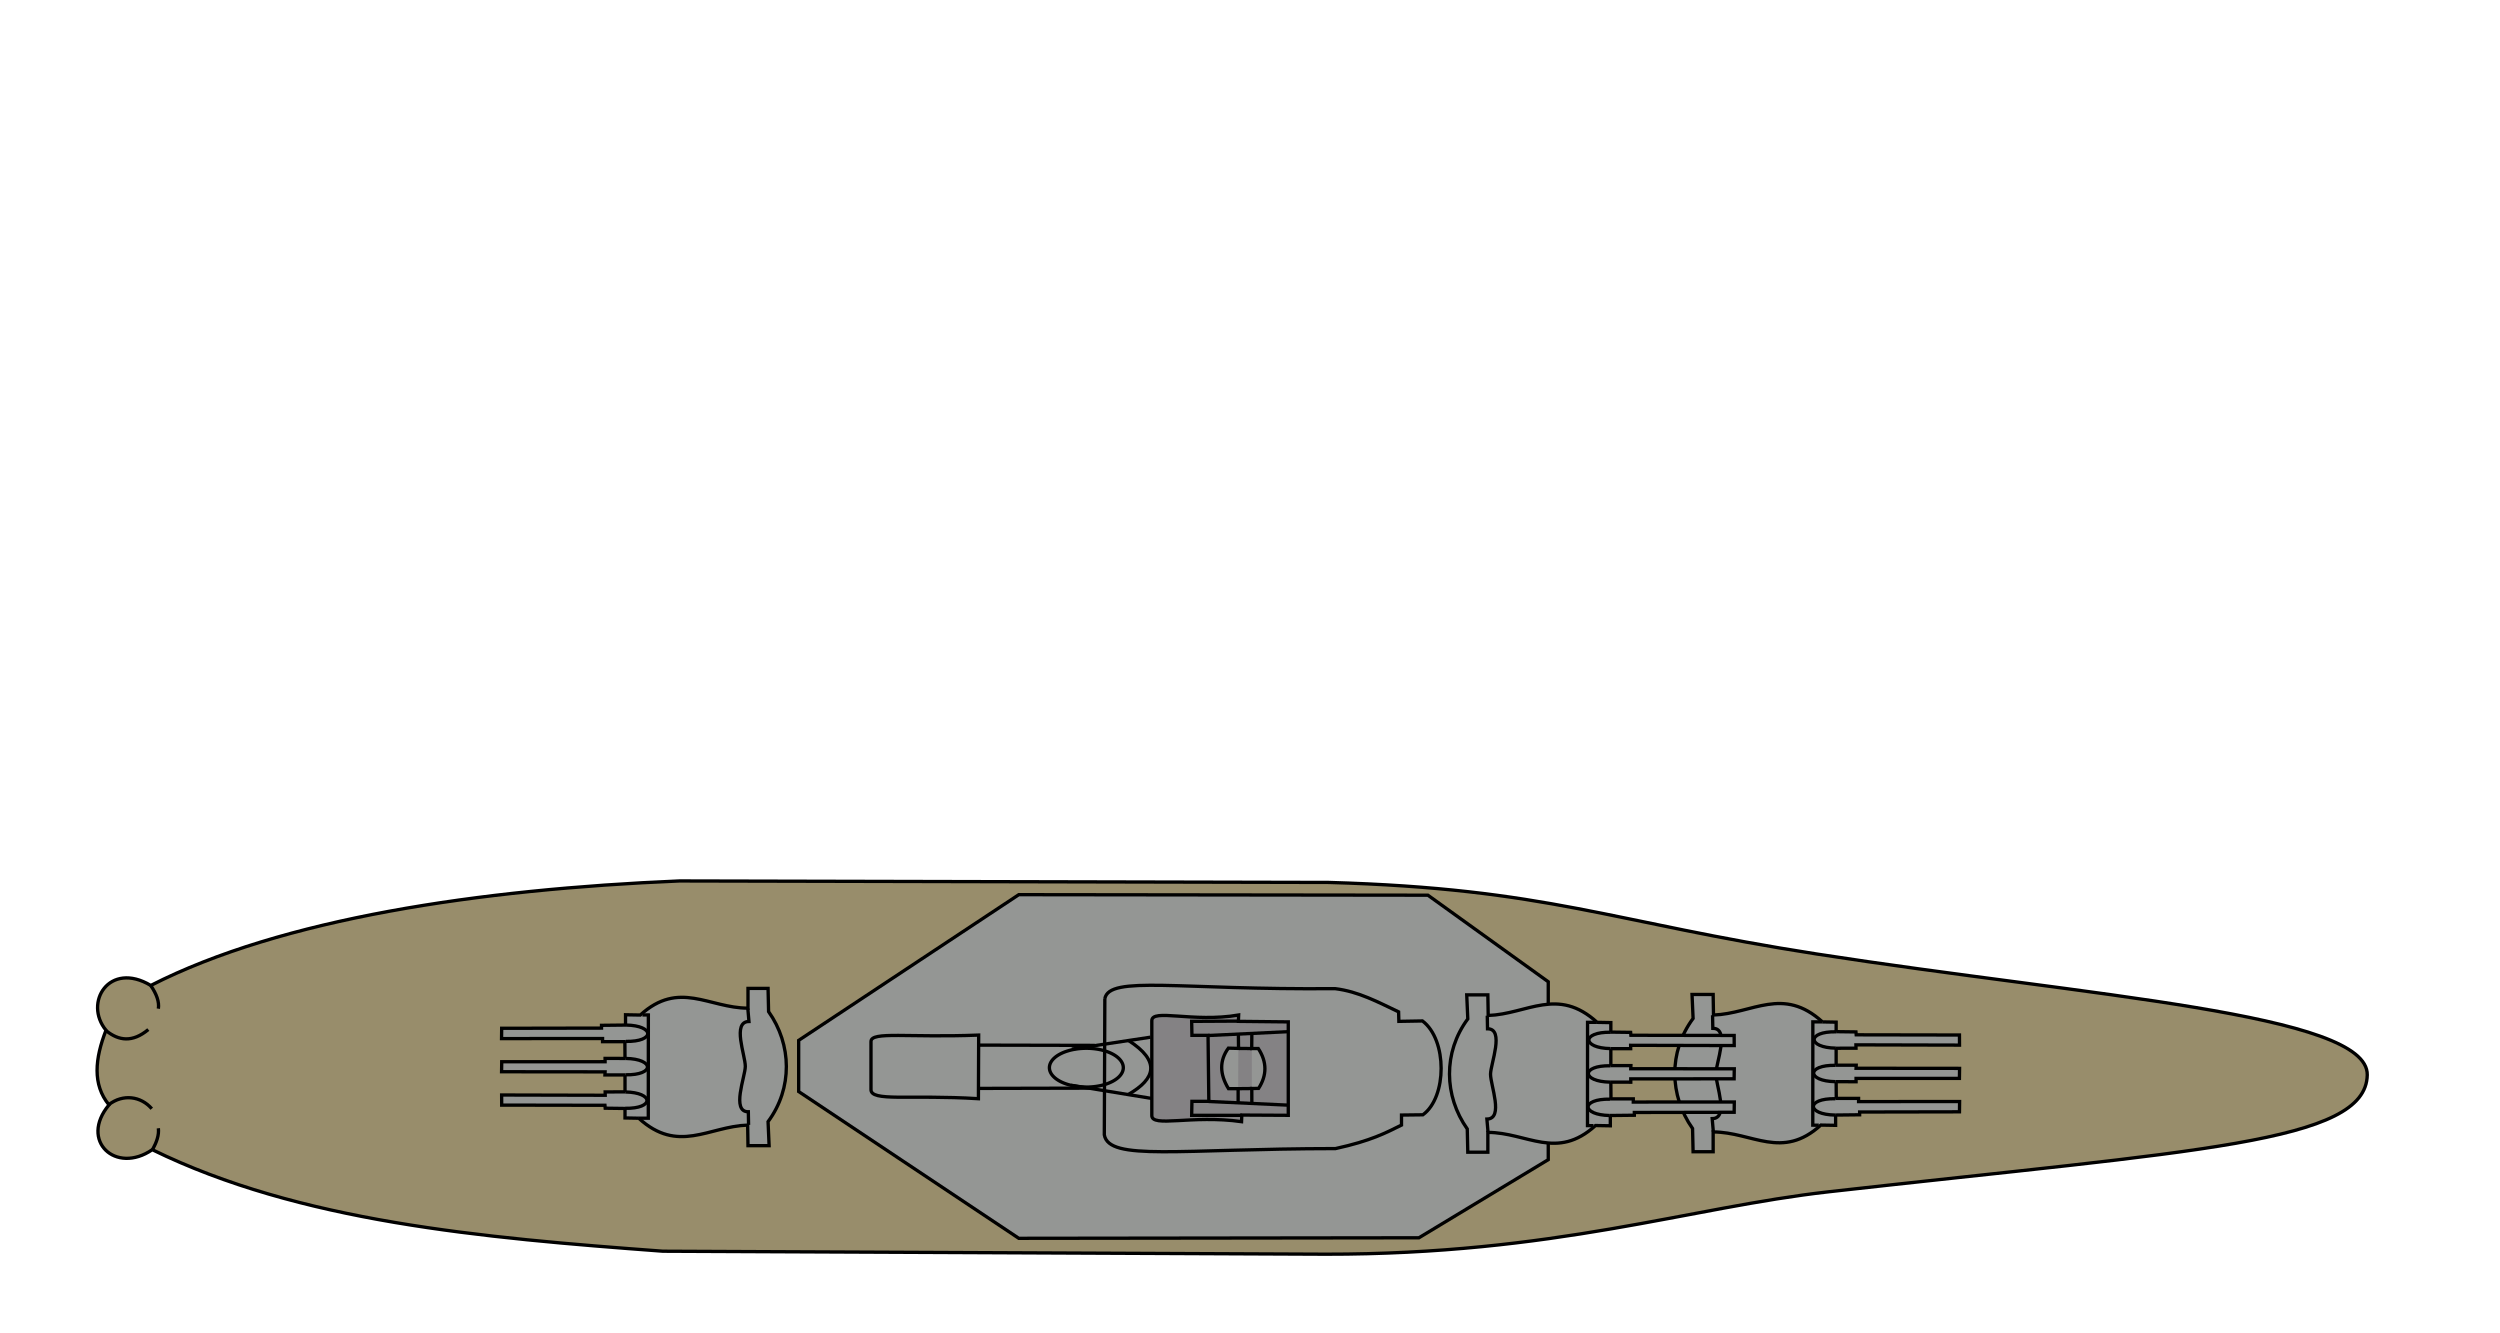 <?xml version="1.0" encoding="UTF-8" standalone="no"?>
<!-- Created with Inkscape (http://www.inkscape.org/) -->

<svg
   xmlns:dc="http://purl.org/dc/elements/1.1/"
   xmlns:cc="http://creativecommons.org/ns#"
   xmlns:rdf="http://www.w3.org/1999/02/22-rdf-syntax-ns#"
   xmlns:svg="http://www.w3.org/2000/svg"
   xmlns="http://www.w3.org/2000/svg"
   xmlns:sodipodi="http://sodipodi.sourceforge.net/DTD/sodipodi-0.dtd"
   xmlns:inkscape="http://www.inkscape.org/namespaces/inkscape"
   id="svg2985"
   version="1.1"
   inkscape:version="0.48.3.1 r9886"
   width="750"
   height="400"
   sodipodi:docname="battleship.svg"
   inkscape:export-filename="X:\Programmieren\battleship.png"
   inkscape:export-xdpi="499.96799"
   inkscape:export-ydpi="499.96799">
  <defs
     id="defs2989" />
  <sodipodi:namedview
     pagecolor="#ffffff"
     bordercolor="#666666"
     borderopacity="1"
     objecttolerance="10"
     gridtolerance="10"
     guidetolerance="10"
     inkscape:pageopacity="0"
     inkscape:pageshadow="2"
     inkscape:window-width="1920"
     inkscape:window-height="1018"
     id="namedview2987"
     showgrid="false"
     inkscape:zoom="1.1162859"
     inkscape:cx="261.74722"
     inkscape:cy="311.20742"
     inkscape:window-x="1672"
     inkscape:window-y="-8"
     inkscape:window-maximized="1"
     inkscape:current-layer="svg2985" />
  <path
     style="fill:#988d6b;stroke:#000000;stroke-width:1px;stroke-linecap:butt;stroke-linejoin:miter;stroke-opacity:1;fill-opacity:1"
     d="m 203.801,264.282 194.843,0.448 c 65.725,1.872 84.409,11.841 146.402,21.474 81.84,12.717 165.475,17.88 165.131,36.287 -0.381,20.391 -51.05,22.597 -161.559,35.044 -41.703,4.697 -82.277,18.768 -150.871,18.726 l -198.874,-0.896 c -54.716,-4.064 -109.003,-8.84 -153.187,-30.458 -10.97,7.546 -21.981,-2.691 -12.99,-13.437 -5.025,-6.115 -4.2,-13.901 -0.896,-22.396 -6.801,-8.261 0.942,-20.906 13.437,-13.437 39.402,-20.084 98.484,-28.819 158.562,-31.354 z"
     id="path2995"
     inkscape:connector-curvature="0"
     sodipodi:nodetypes="ccsssccccccc" />
  <path
     style="fill:#949694;stroke:#000000;stroke-width:1px;stroke-linecap:butt;stroke-linejoin:miter;stroke-opacity:1;fill-opacity:1"
     d="m 239.601,312.109 0,15.361 66.037,44.024 120.038,-0.158 38.799,-23.438 0,-53.368 -36.106,-25.971 -122.73,-0.158 z"
     id="path3134"
     inkscape:connector-curvature="0"
     sodipodi:nodetypes="ccccccccc" />
  <g
     id="g3082-2"
     transform="matrix(-1,0,0,-1,973.365,635.928)"
     style="fill:#949694;fill-opacity:1">
    <path
       sodipodi:nodetypes="ccccccccccccccccccccccccccccccccccccc"
       inkscape:connector-curvature="0"
       id="path3005-4-4"
       d="m 459.42,337.596 -0.102,-6.18 c -11.719,0.414 -20.838,8.741 -32.678,-2.055 l -4.117,-0.079 0,-2.85 -5.939,-0.079 -0.079,-0.871 -30.976,-0.056 -0.018,-3.032 31.073,0.079 -0.016,-1.001 5.955,-0.018 -2e-5,-5.077 -6.019,-0.003 0.041,-0.923 -31.052,-0.034 0.046,-2.999 31.005,-0.014 -1.8e-4,-0.993 5.978,0.017 -0.04,-5.028 -6.691,0 0,-0.95 -30.306,0.02 0.04,-3.088 29.95,-0.059 0,-0.831 7.205,-0.079 0,-3.088 4.434,0.079 c 11.656,-10.584 20.513,-2.096 32.306,-2.059 l 0,-5.939 6.018,-2e-5 0.158,6.968 c 6.983,9.882 7.284,22.983 -0.158,33.018 l 0.317,7.205 z"
       style="fill:#949694;stroke:#000000;stroke-width:1px;stroke-linecap:butt;stroke-linejoin:miter;stroke-opacity:1;fill-opacity:1" />
    <path
       sodipodi:nodetypes="ccscc"
       inkscape:connector-curvature="0"
       id="path3007-0-5"
       d="m 459.371,296.473 0.336,3.863 c -5.163,0.077 -1.063,10.203 -1.092,13.497 -0.027,3.044 -4.289,13.623 0.907,13.599 l 0.072,3.922"
       style="fill:#949694;stroke:#000000;stroke-width:1px;stroke-linecap:butt;stroke-linejoin:miter;stroke-opacity:1;fill-opacity:1" />
    <path
       sodipodi:nodetypes="cccc"
       inkscape:connector-curvature="0"
       id="path3009-9-5"
       d="m 427.728,298.362 1.801,0.02 -0.02,30.979 -2.811,0"
       style="fill:#949694;stroke:#000000;stroke-width:1px;stroke-linecap:butt;stroke-linejoin:miter;stroke-opacity:1;fill-opacity:1" />
    <path
       sodipodi:nodetypes="cc"
       inkscape:connector-curvature="0"
       id="path3011-4-1"
       d="m 422.601,321.483 c 8.587,0.148 8.786,5.05 -0.079,4.909"
       style="fill:#949694;stroke:#000000;stroke-width:1px;stroke-linecap:butt;stroke-linejoin:miter;stroke-opacity:1;fill-opacity:1" />
    <path
       sodipodi:nodetypes="cc"
       inkscape:connector-curvature="0"
       id="path3011-1-8-7"
       d="m 422.753,311.426 c 8.587,0.148 8.786,5.05 -0.079,4.909"
       style="fill:#949694;stroke:#000000;stroke-width:1px;stroke-linecap:butt;stroke-linejoin:miter;stroke-opacity:1;fill-opacity:1" />
    <path
       sodipodi:nodetypes="cc"
       inkscape:connector-curvature="0"
       id="path3011-1-7-8-1"
       d="m 422.832,301.409 c 8.587,0.148 8.786,5.05 -0.079,4.909"
       style="fill:#949694;stroke:#000000;stroke-width:1px;stroke-linecap:butt;stroke-linejoin:miter;stroke-opacity:1;fill-opacity:1" />
  </g>
  <path
     style="fill:none;stroke:#000000;stroke-width:1px;stroke-linecap:butt;stroke-linejoin:miter;stroke-opacity:1"
     d="m 31.91,309.259 c 3.726,2.976 7.811,3.579 12.59,-0.396"
     id="path2997"
     inkscape:connector-curvature="0"
     sodipodi:nodetypes="cc" />
  <path
     style="fill:none;stroke:#000000;stroke-width:1px;stroke-linecap:butt;stroke-linejoin:miter;stroke-opacity:1"
     d="m 45.212,295.64 c 1.809,2.636 2.599,4.966 2.296,6.968"
     id="path2999"
     inkscape:connector-curvature="0"
     sodipodi:nodetypes="cc" />
  <path
     style="fill:none;stroke:#000000;stroke-width:1px;stroke-linecap:butt;stroke-linejoin:miter;stroke-opacity:1"
     d="m 45.766,344.89 c 1.228,-2.266 1.978,-4.362 1.742,-6.414"
     id="path3001"
     inkscape:connector-curvature="0"
     sodipodi:nodetypes="cc" />
  <path
     style="fill:none;stroke:#000000;stroke-width:1px;stroke-linecap:butt;stroke-linejoin:miter;stroke-opacity:1"
     d="m 32.702,331.35 c 4.228,-3.221 9.576,-2.498 12.827,1.267"
     id="path3003"
     inkscape:connector-curvature="0"
     sodipodi:nodetypes="cc" />
  <g
     id="g3126"
     style="fill:#949694;fill-opacity:1">
    <path
       sodipodi:nodetypes="ccccccccccccccccccccccccccccccccccccc"
       inkscape:connector-curvature="0"
       id="path3005"
       d="m 224.398,343.702 -0.102,-6.18 c -11.719,0.414 -20.838,8.741 -32.678,-2.055 l -4.117,-0.079 0,-2.85 -5.939,-0.079 -0.079,-0.871 -30.976,-0.056 -0.018,-3.032 31.073,0.079 -0.016,-1.001 5.955,-0.018 -2e-5,-5.077 -6.019,-0.003 0.041,-0.923 -31.052,-0.034 0.046,-2.999 31.005,-0.014 -1.8e-4,-0.993 5.978,0.017 -0.04,-5.028 -6.691,0 0,-0.95 -30.306,0.02 0.04,-3.088 29.95,-0.059 0,-0.831 7.205,-0.079 0,-3.088 4.434,0.079 c 11.656,-10.584 20.513,-2.096 32.306,-2.059 l 0,-5.939 6.018,-2e-5 0.158,6.968 c 6.983,9.882 7.284,22.983 -0.158,33.018 l 0.317,7.205 z"
       style="fill:#949694;stroke:#000000;stroke-width:1px;stroke-linecap:butt;stroke-linejoin:miter;stroke-opacity:1;fill-opacity:1" />
    <path
       sodipodi:nodetypes="ccscc"
       inkscape:connector-curvature="0"
       id="path3007"
       d="m 224.349,302.579 0.336,3.863 c -5.163,0.077 -1.063,10.203 -1.092,13.497 -0.027,3.044 -4.289,13.623 0.907,13.599 l 0.072,3.922"
       style="fill:#949694;stroke:#000000;stroke-width:1px;stroke-linecap:butt;stroke-linejoin:miter;stroke-opacity:1;fill-opacity:1" />
    <path
       sodipodi:nodetypes="cccc"
       inkscape:connector-curvature="0"
       id="path3009"
       d="m 192.706,304.468 1.801,0.02 -0.02,30.979 -2.811,0"
       style="fill:#949694;stroke:#000000;stroke-width:1px;stroke-linecap:butt;stroke-linejoin:miter;stroke-opacity:1;fill-opacity:1" />
    <path
       sodipodi:nodetypes="cc"
       inkscape:connector-curvature="0"
       id="path3011"
       d="m 187.579,327.589 c 8.587,0.148 8.786,5.05 -0.079,4.909"
       style="fill:#949694;stroke:#000000;stroke-width:1px;stroke-linecap:butt;stroke-linejoin:miter;stroke-opacity:1;fill-opacity:1" />
    <path
       sodipodi:nodetypes="cc"
       inkscape:connector-curvature="0"
       id="path3011-1"
       d="m 187.731,317.532 c 8.587,0.148 8.786,5.05 -0.079,4.909"
       style="fill:#949694;stroke:#000000;stroke-width:1px;stroke-linecap:butt;stroke-linejoin:miter;stroke-opacity:1;fill-opacity:1" />
    <path
       sodipodi:nodetypes="cc"
       inkscape:connector-curvature="0"
       id="path3011-1-7"
       d="m 187.811,307.515 c 8.587,0.148 8.786,5.05 -0.079,4.909"
       style="fill:#949694;stroke:#000000;stroke-width:1px;stroke-linecap:butt;stroke-linejoin:miter;stroke-opacity:1;fill-opacity:1" />
  </g>
  <g
     id="g3082"
     transform="matrix(-1,0,0,-1,905.775,636.063)"
     style="fill:#949694;fill-opacity:1">
    <path
       sodipodi:nodetypes="ccccccccccccccccccccccccccccccccccccc"
       inkscape:connector-curvature="0"
       id="path3005-4"
       d="m 459.42,337.596 -0.102,-6.18 c -11.719,0.414 -20.838,8.741 -32.678,-2.055 l -4.117,-0.079 0,-2.85 -5.939,-0.079 -0.079,-0.871 -30.976,-0.056 -0.018,-3.032 31.073,0.079 -0.016,-1.001 5.955,-0.018 -2e-5,-5.077 -6.019,-0.003 0.041,-0.923 -31.052,-0.034 0.046,-2.999 31.005,-0.014 -1.8e-4,-0.993 5.978,0.017 -0.04,-5.028 -6.691,0 0,-0.95 -30.306,0.02 0.04,-3.088 29.95,-0.059 0,-0.831 7.205,-0.079 0,-3.088 4.434,0.079 c 11.656,-10.584 20.513,-2.096 32.306,-2.059 l 0,-5.939 6.018,-2e-5 0.158,6.968 c 6.983,9.882 7.284,22.983 -0.158,33.018 l 0.317,7.205 z"
       style="fill:#949694;stroke:#000000;stroke-width:1px;stroke-linecap:butt;stroke-linejoin:miter;stroke-opacity:1;fill-opacity:1" />
    <path
       sodipodi:nodetypes="ccscc"
       inkscape:connector-curvature="0"
       id="path3007-0"
       d="m 459.371,296.473 0.336,3.863 c -5.163,0.077 -1.063,10.203 -1.092,13.497 -0.027,3.044 -4.289,13.623 0.907,13.599 l 0.072,3.922"
       style="fill:#949694;stroke:#000000;stroke-width:1px;stroke-linecap:butt;stroke-linejoin:miter;stroke-opacity:1;fill-opacity:1" />
    <path
       sodipodi:nodetypes="cccc"
       inkscape:connector-curvature="0"
       id="path3009-9"
       d="m 427.728,298.362 1.801,0.02 -0.02,30.979 -2.811,0"
       style="fill:#949694;stroke:#000000;stroke-width:1px;stroke-linecap:butt;stroke-linejoin:miter;stroke-opacity:1;fill-opacity:1" />
    <path
       sodipodi:nodetypes="cc"
       inkscape:connector-curvature="0"
       id="path3011-4"
       d="m 422.601,321.483 c 8.587,0.148 8.786,5.05 -0.079,4.909"
       style="fill:#949694;stroke:#000000;stroke-width:1px;stroke-linecap:butt;stroke-linejoin:miter;stroke-opacity:1;fill-opacity:1" />
    <path
       sodipodi:nodetypes="cc"
       inkscape:connector-curvature="0"
       id="path3011-1-8"
       d="m 422.753,311.426 c 8.587,0.148 8.786,5.05 -0.079,4.909"
       style="fill:#949694;stroke:#000000;stroke-width:1px;stroke-linecap:butt;stroke-linejoin:miter;stroke-opacity:1;fill-opacity:1" />
    <path
       sodipodi:nodetypes="cc"
       inkscape:connector-curvature="0"
       id="path3011-1-7-8"
       d="m 422.832,301.409 c 8.587,0.148 8.786,5.05 -0.079,4.909"
       style="fill:#949694;stroke:#000000;stroke-width:1px;stroke-linecap:butt;stroke-linejoin:miter;stroke-opacity:1;fill-opacity:1" />
  </g>
  <path
     style="fill:none;stroke:#000000;stroke-width:1px;stroke-linecap:butt;stroke-linejoin:miter;stroke-opacity:1"
     d="m 261.296,312.426 0,14.411 c -0.096,3.777 11.402,1.504 32.227,2.771 l 0.079,-19.083 c -21.243,0.832 -32.216,-1.19 -32.306,1.9 z"
     id="path3136"
     inkscape:connector-curvature="0"
     sodipodi:nodetypes="ccccc" />
  <path
     style="fill:#949694;stroke:#000000;stroke-width:1px;stroke-linecap:butt;stroke-linejoin:miter;stroke-opacity:1;fill-opacity:1"
     d="m 331.451,299.599 -0.158,40.857 c 1.39,7.964 22.297,4.168 69.362,4.117 10.703,-2.349 15.021,-4.698 19.795,-7.047 l -10e-6,-3.009 6.414,-0.079 c 7.278,-5.273 7.369,-22.51 -0.125,-28.155 l -7.08,0.125 -0.079,-2.85 c -6.085,-2.874 -11.988,-6.113 -19.083,-6.968 -46.69,0.449 -67.727,-4.067 -69.046,3.009 z"
     id="path3138"
     inkscape:connector-curvature="0"
     sodipodi:nodetypes="ccccccccccc" />
  <path
     style="fill:#848284;stroke:#000000;stroke-width:1px;stroke-linecap:butt;stroke-linejoin:miter;stroke-opacity:1;fill-opacity:1"
     d="m 345.545,306.25 c -0.074,-3.801 12.299,0.607 26.05,-1.742 l -0.079,1.9 14.965,0.158 -10e-6,28.03 -13.936,-0.079 -0.079,1.98 c -14.991,-2.106 -27.036,1.913 -26.921,-1.9 z"
     id="path3140"
     inkscape:connector-curvature="0"
     sodipodi:nodetypes="ccccccccc" />
  <path
     style="fill:none;stroke:#000000;stroke-width:1px;stroke-linecap:butt;stroke-linejoin:miter;stroke-opacity:1"
     d="m 371.674,306.329 -14.173,0.079 0.079,4.197 4.83,0 0.238,19.795 -5.068,2e-5 -0.079,4.197 15.124,10e-6"
     id="path3144"
     inkscape:connector-curvature="0"
     sodipodi:nodetypes="cccccccc" />
  <path
     style="fill:none;stroke:#000000;stroke-width:1px;stroke-linecap:butt;stroke-linejoin:miter;stroke-opacity:1"
     d="m 362.45,310.654 24.071,-1.158"
     id="path3146"
     inkscape:connector-curvature="0"
     sodipodi:nodetypes="cc" />
  <path
     style="fill:none;stroke:#000000;stroke-width:1px;stroke-linecap:butt;stroke-linejoin:miter;stroke-opacity:1"
     d="m 362.569,330.44 23.952,1.109"
     id="path3148"
     inkscape:connector-curvature="0" />
  <g
     id="g3953"
     style="fill:#949694;fill-opacity:1">
    <path
       sodipodi:nodetypes="cccccc"
       inkscape:connector-curvature="0"
       id="path3150"
       d="m 371.437,330.756 0,-4.157 -2.89,0 c -2.675,-4.365 -2.749,-8.423 -0.04,-12.154 l 3.048,0.079 -0.04,-4.355"
       style="fill:#949694;stroke:#000000;stroke-width:1px;stroke-linecap:butt;stroke-linejoin:miter;stroke-opacity:1;fill-opacity:1" />
    <path
       sodipodi:nodetypes="cccccc"
       inkscape:connector-curvature="0"
       id="path3152"
       d="m 375.554,310.011 -0.04,4.546 1.98,0.007 c 2.67,4.093 2.581,8.074 0.079,11.956 l -2.036,0.023 0.016,4.451"
       style="fill:#949694;stroke:#000000;stroke-width:1px;stroke-linecap:butt;stroke-linejoin:miter;stroke-opacity:1;fill-opacity:1" />
    <path
       inkscape:connector-curvature="0"
       id="path3154"
       d="m 371.635,314.524 3.919,0.04"
       style="fill:#949694;stroke:#000000;stroke-width:1px;stroke-linecap:butt;stroke-linejoin:miter;stroke-opacity:1;fill-opacity:1" />
    <path
       inkscape:connector-curvature="0"
       id="path3156"
       d="m 375.594,326.56 -4.117,0.04"
       style="fill:#949694;stroke:#000000;stroke-width:1px;stroke-linecap:butt;stroke-linejoin:miter;stroke-opacity:1;fill-opacity:1" />
  </g>
  <path
     sodipodi:type="arc"
     style="fill:#000000;fill-opacity:0;stroke:#000000;stroke-opacity:1"
     id="path3162"
     sodipodi:cx="325.90793"
     sodipodi:cy="320.3046"
     sodipodi:rx="11.085304"
     sodipodi:ry="5.8197846"
     d="m 336.993,320.305 a 11.085,5.82 0 1 1 -22.171,0 11.085,5.82 0 1 1 22.171,0 z" />
  <path
     style="fill:none;stroke:#000000;stroke-width:1px;stroke-linecap:butt;stroke-linejoin:miter;stroke-opacity:1"
     d="M 345.149,311.159 321.553,314.722"
     id="path3932"
     inkscape:connector-curvature="0" />
  <path
     style="fill:none;stroke:#000000;stroke-width:1px;stroke-linecap:butt;stroke-linejoin:miter;stroke-opacity:1"
     d="M 345.466,329.529 321.315,325.57"
     id="path3934"
     inkscape:connector-curvature="0" />
  <path
     style="fill:none;stroke:#000000;stroke-width:1px;stroke-linecap:butt;stroke-linejoin:miter;stroke-opacity:1"
     d="m 338.498,312.109 c 9.693,6.209 8.23,11.499 0,16.232"
     id="path3936"
     inkscape:connector-curvature="0"
     sodipodi:nodetypes="cc" />
  <path
     style="fill:none;stroke:#000000;stroke-width:1px;stroke-linecap:butt;stroke-linejoin:miter;stroke-opacity:1"
     d="m 328.442,313.614 -34.919,-0.079"
     id="path3938"
     inkscape:connector-curvature="0" />
  <path
     style="fill:none;stroke:#000000;stroke-width:1px;stroke-linecap:butt;stroke-linejoin:miter;stroke-opacity:1"
     d="m 293.681,326.52 33.731,-0.079"
     id="path3940"
     inkscape:connector-curvature="0" />
</svg>
